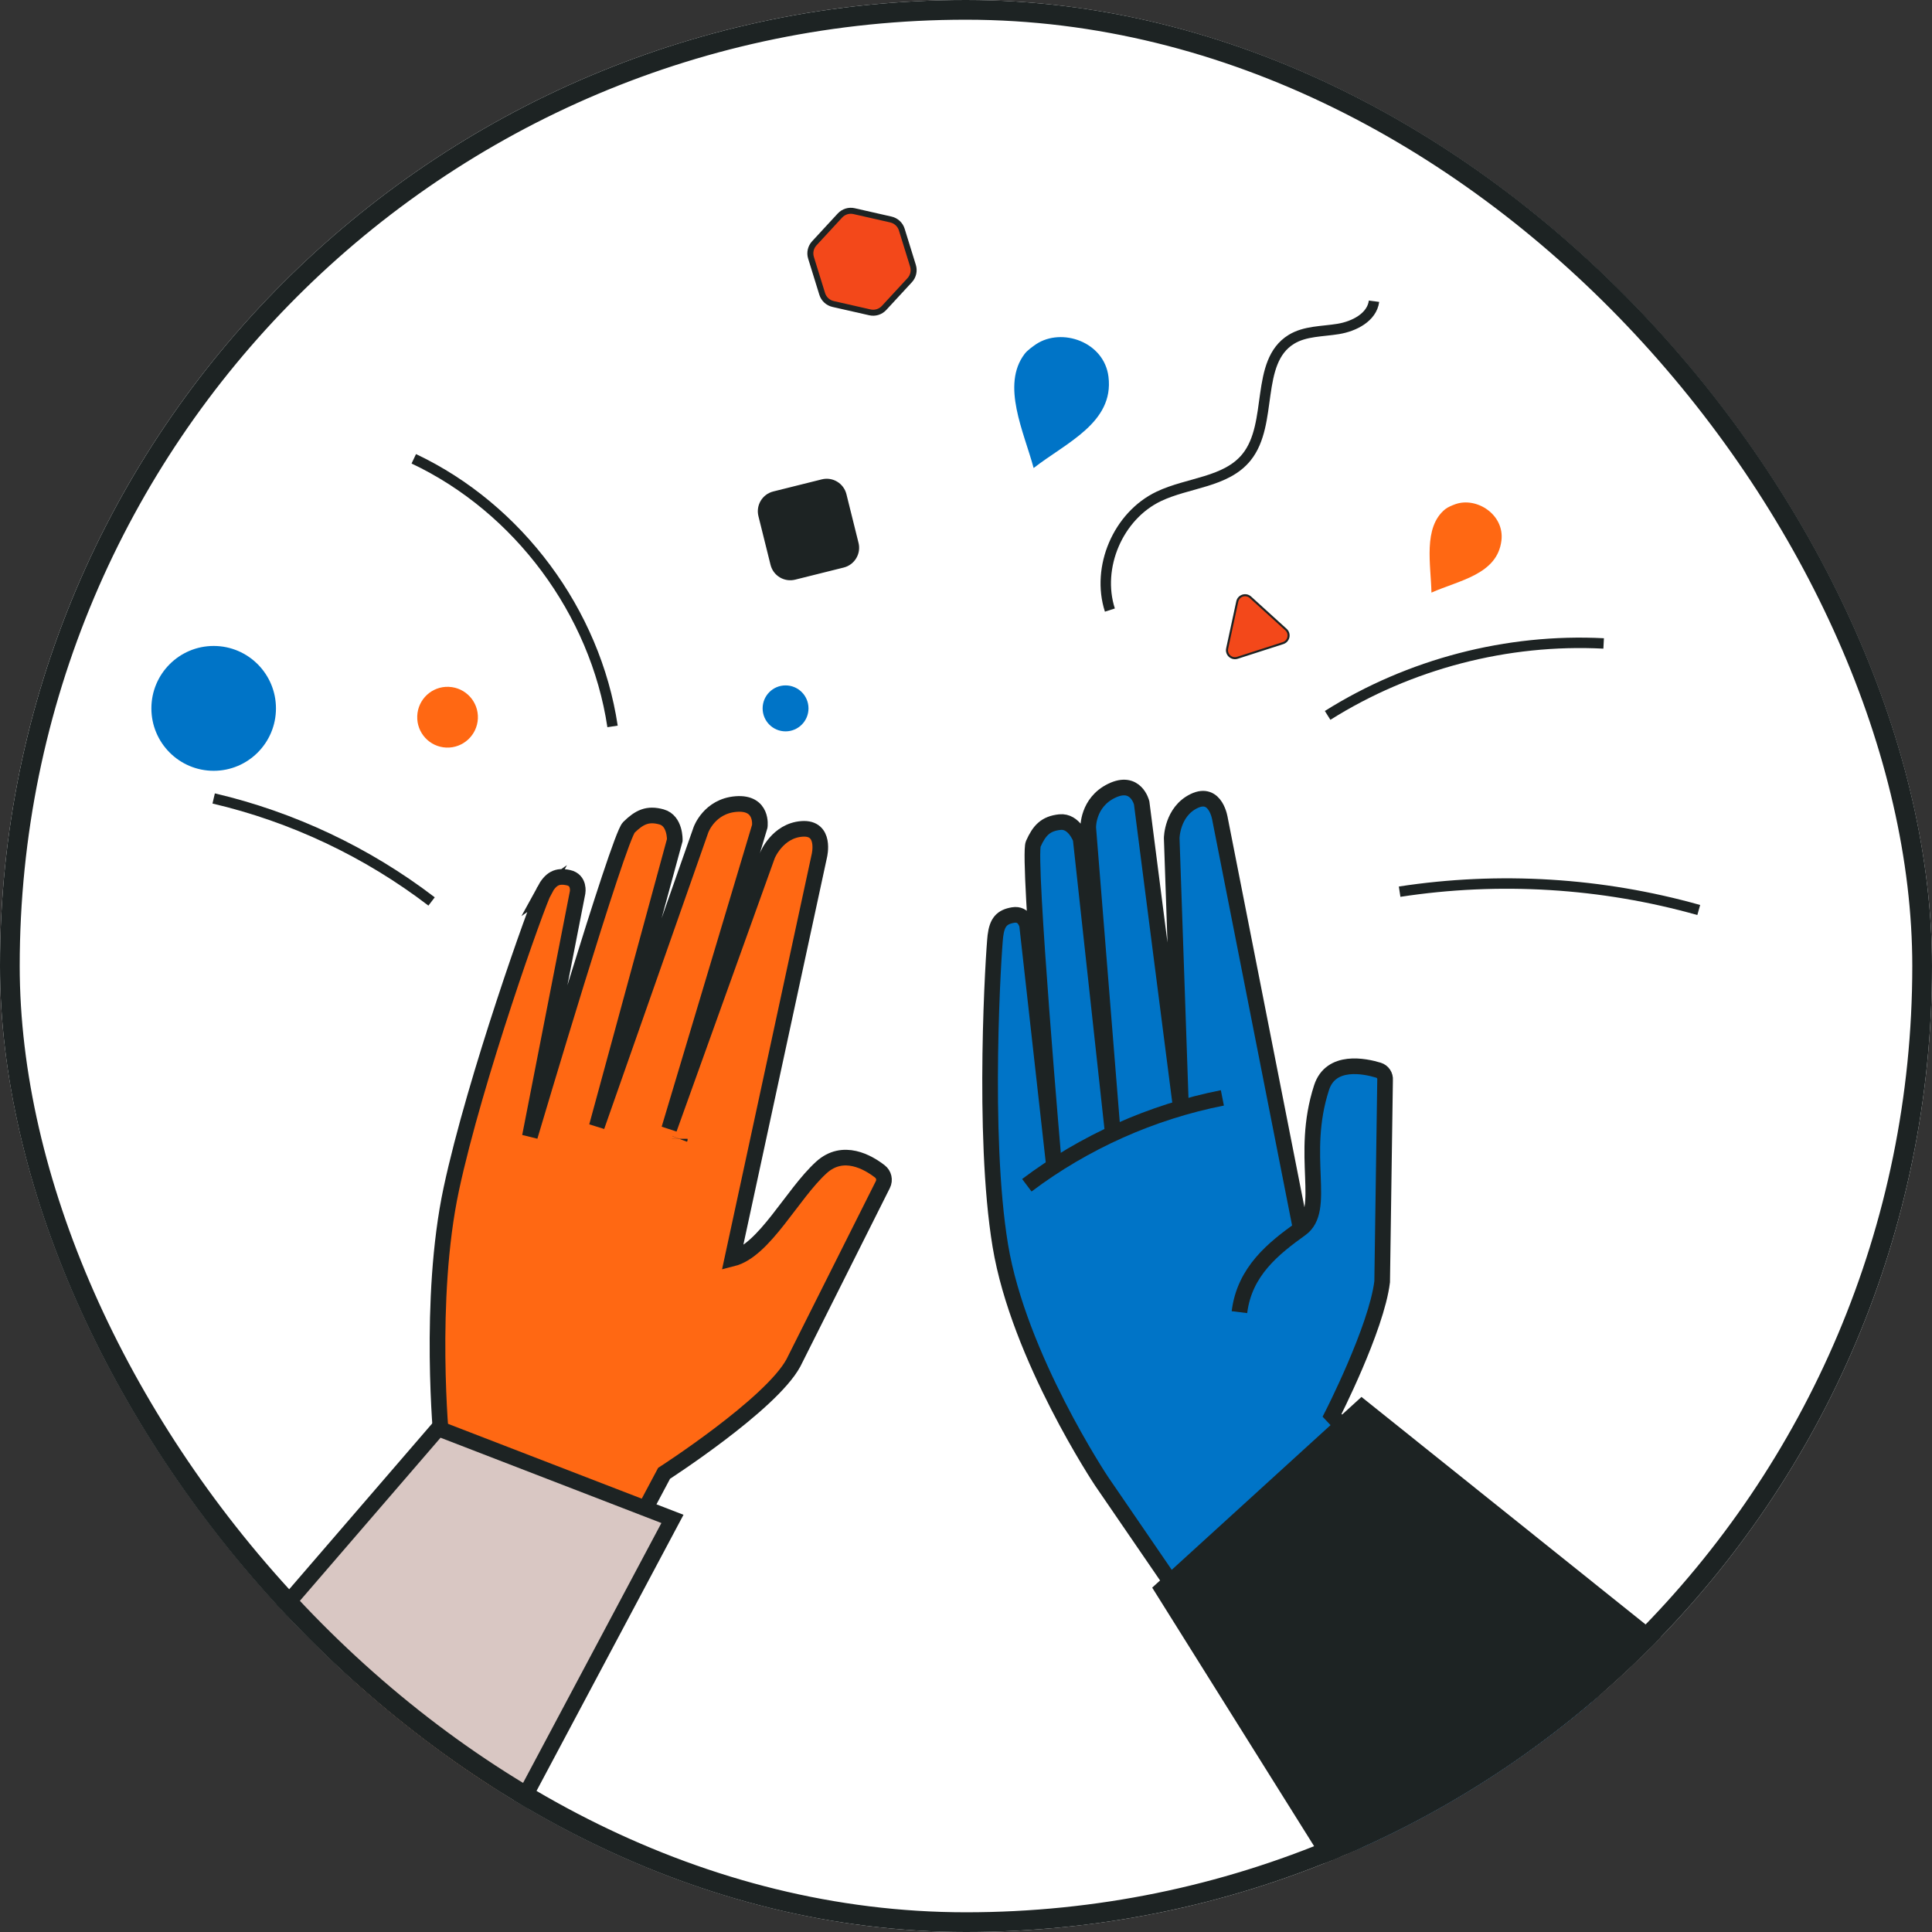 <svg width="196" height="196" viewBox="0 0 196 196" fill="none" xmlns="http://www.w3.org/2000/svg">
<rect x="0" y="0" width="196" height="196" fill="#333333" stroke="none"/>
<g clip-path="url(#clip0_4549_41304)">
<rect width="196" height="196" rx="98" fill="white"/>
<path d="M83.433 48.888L78.509 50.117C77.545 50.358 76.959 51.336 77.199 52.301L78.426 57.236C78.666 58.202 79.641 58.79 80.605 58.549L85.53 57.32C86.493 57.079 87.08 56.101 86.84 55.136L85.613 50.2C85.373 49.235 84.397 48.647 83.433 48.888Z" fill="#1D2323" stroke="#1D2323" stroke-width="0.529" stroke-miterlimit="10" stroke-linecap="round"/>
<path d="M90.381 22.269L86.645 21.42C86.122 21.301 85.575 21.472 85.21 21.867L82.609 24.684C82.244 25.078 82.117 25.639 82.277 26.151L83.412 29.817C83.57 30.331 83.993 30.72 84.516 30.84L88.252 31.689C88.775 31.808 89.322 31.637 89.687 31.242L92.288 28.425C92.653 28.03 92.78 27.47 92.62 26.958L91.485 23.292C91.327 22.778 90.905 22.389 90.381 22.269Z" fill="#F3481A" stroke="#1D2323" stroke-width="0.608" stroke-miterlimit="10" stroke-linecap="round"/>
<path d="M131.958 124.67L123.781 83.142C123.781 83.142 123.38 80.185 121.139 81.265C118.898 82.345 118.869 85.03 118.869 85.03L119.817 112.569L115.82 81.444C115.82 81.444 115.234 79.03 112.771 80.227C110.307 81.423 110.4 83.978 110.4 83.978L112.898 115.028L109.633 85.1C109.633 85.1 108.978 83.249 107.524 83.402C106.071 83.555 105.434 84.248 104.825 85.611C104.216 86.974 106.952 118.494 106.952 118.494L104.2 93.878C104.2 93.878 103.952 92.637 102.786 92.829C101.62 93.021 101.151 93.569 100.98 94.958C100.809 96.347 99.609 115.051 101.48 126.361C103.351 137.67 111.752 150.268 111.752 150.268L139.795 191.201L165.148 175.392L135.137 143.585C135.137 143.585 139.632 134.804 140.22 130.029L140.515 109.568C140.556 109.121 140.279 108.706 139.852 108.573C138.455 108.145 135.017 107.431 134.072 110.336C131.818 117.279 134.688 122.702 131.955 124.668C129.222 126.633 126.253 128.954 125.74 133.116" fill="#0074C7"/>
<path d="M131.958 124.67L123.781 83.142C123.781 83.142 123.38 80.185 121.139 81.265C118.898 82.345 118.869 85.03 118.869 85.03L119.817 112.569L115.82 81.444C115.82 81.444 115.234 79.03 112.771 80.227C110.307 81.423 110.4 83.978 110.4 83.978L112.898 115.028L109.633 85.1C109.633 85.1 108.978 83.249 107.524 83.402C106.071 83.555 105.434 84.248 104.825 85.611C104.216 86.974 106.952 118.494 106.952 118.494L104.2 93.878C104.2 93.878 103.952 92.637 102.786 92.829C101.62 93.021 101.151 93.569 100.98 94.958C100.809 96.347 99.609 115.051 101.48 126.361C103.351 137.67 111.752 150.268 111.752 150.268L139.795 191.201L165.148 175.392L135.137 143.585C135.137 143.585 139.632 134.804 140.22 130.029L140.515 109.568C140.556 109.121 140.279 108.706 139.852 108.573C138.455 108.145 135.017 107.431 134.072 110.336C131.818 117.279 134.688 122.702 131.955 124.668C129.222 126.633 126.253 128.954 125.74 133.116" stroke="#1D2323" stroke-width="1.587" stroke-miterlimit="10"/>
<path d="M104.172 120.244C110.009 115.848 116.846 112.795 124.009 111.38" stroke="#1D2323" stroke-width="1.587" stroke-miterlimit="10"/>
<path d="M204.147 195.611H139.46L117.913 161.204L138.155 142.76L204.147 195.611Z" fill="#1D2323" stroke="#1D2323" stroke-width="1.587" stroke-miterlimit="10"/>
<path fill-rule="evenodd" clip-rule="evenodd" d="M45.538 69.681C47.235 69.753 48.553 71.189 48.481 72.892C48.403 74.59 46.973 75.909 45.276 75.842C43.582 75.774 42.263 74.346 42.33 72.648V72.63C42.398 70.932 43.825 69.613 45.517 69.678H45.535" fill="#FF6813"/>
<path fill-rule="evenodd" clip-rule="evenodd" d="M104.861 47.482C108.146 44.917 113.027 42.886 112.455 38.226C112.022 34.674 107.714 33.2 105.12 34.913C104.768 35.155 104.224 35.536 103.939 35.913C101.553 39.072 103.871 43.8 104.861 47.479" fill="#0074C7"/>
<path fill-rule="evenodd" clip-rule="evenodd" d="M145.218 60.121C148.031 58.867 151.899 58.286 152.319 54.838C152.64 52.21 149.811 50.383 147.645 51.149C147.35 51.258 146.891 51.437 146.619 51.655C144.344 53.496 145.166 57.304 145.22 60.124" fill="#FF6813"/>
<path d="M21.677 78.197C25.167 78.197 27.996 75.362 27.996 71.865C27.996 68.367 25.167 65.532 21.677 65.532C18.187 65.532 15.358 68.367 15.358 71.865C15.358 75.362 18.187 78.197 21.677 78.197Z" fill="#0074C7"/>
<path d="M79.694 74.196C80.979 74.196 82.021 73.152 82.021 71.865C82.021 70.577 80.979 69.533 79.694 69.533C78.409 69.533 77.368 70.577 77.368 71.865C77.368 73.152 78.409 74.196 79.694 74.196Z" fill="#0074C7"/>
<path d="M112.597 61.892C111.195 57.543 113.436 52.325 117.553 50.359C120.53 48.936 124.39 48.952 126.463 46.379C129.212 42.967 127.274 36.721 131.004 34.428C132.403 33.569 134.15 33.639 135.769 33.371C137.388 33.104 139.178 32.188 139.393 30.56" stroke="#1D2323" stroke-width="1.058" stroke-miterlimit="10"/>
<path d="M55.207 90.353C54.538 91.583 48.178 109.415 45.784 120.623C43.388 131.834 44.792 146.293 44.792 146.293L26.086 194.702L45.434 190.708L67.373 149.466C67.373 149.466 78.197 142.492 80.49 138.265L89.565 120.174C89.796 119.714 89.671 119.154 89.262 118.839C88.076 117.918 85.537 116.435 83.334 118.432C80.35 121.142 77.562 126.865 74.298 127.688L83.125 86.806C83.125 86.806 83.832 83.908 81.353 84.09C78.873 84.272 77.863 86.759 77.863 86.759L67.888 114.527L77.08 83.823C77.08 83.823 77.42 81.361 74.686 81.569C71.958 81.777 71.109 84.189 71.109 84.189L60.546 114.272L68.456 85.227C68.456 85.227 68.523 83.267 67.116 82.875C65.707 82.483 64.86 82.896 63.797 83.939C62.748 84.97 54.02 114.405 53.756 115.295L58.598 90.534C58.598 90.534 58.821 89.288 57.665 89.039C56.512 88.79 55.872 89.124 55.204 90.355L55.207 90.353Z" fill="#FF6813" stroke="#1D2323" stroke-width="1.587" stroke-miterlimit="10"/>
<path d="M68.961 115.531V115.539L68.956 115.553" stroke="#1D2323" stroke-width="1.587" stroke-miterlimit="10"/>
<path d="M44.457 144.914L68.22 154.092L46.12 195.61L0.847 195.48L44.457 144.914Z" fill="#D9C7C3" stroke="#1D2323" stroke-width="1.587" stroke-miterlimit="10"/>
<path d="M134.686 72.576C142.984 67.357 152.904 64.771 162.689 65.277" stroke="#1D2323" stroke-width="1.058" stroke-miterlimit="10"/>
<path d="M43.784 91.453C37.26 86.46 29.669 82.872 21.677 81.003" stroke="#1D2323" stroke-width="1.058" stroke-miterlimit="10"/>
<path d="M62.142 73.695C60.401 62.079 52.582 51.553 41.978 46.545" stroke="#1D2323" stroke-width="1.058" stroke-miterlimit="10"/>
<path d="M141.991 90.46C152.085 88.91 162.508 89.548 172.337 92.319" stroke="#1D2323" stroke-width="1.058" stroke-miterlimit="10"/>
<path d="M125.52 61.027L124.494 65.789C124.362 66.402 124.939 66.926 125.535 66.734L130.165 65.244C130.758 65.052 130.924 64.288 130.46 63.868L126.856 60.596C126.393 60.176 125.652 60.415 125.52 61.027Z" fill="#F3481A" stroke="#1D2323" stroke-width="0.206" stroke-miterlimit="10" stroke-linecap="round"/>
</g>
<rect x="1" y="1" width="194" height="194" rx="97" stroke="#1D2323" stroke-width="2"/>
<defs>
<clipPath id="clip0_4549_41304">
<rect width="196" height="196" rx="98" fill="white"/>
</clipPath>
</defs>
</svg>
